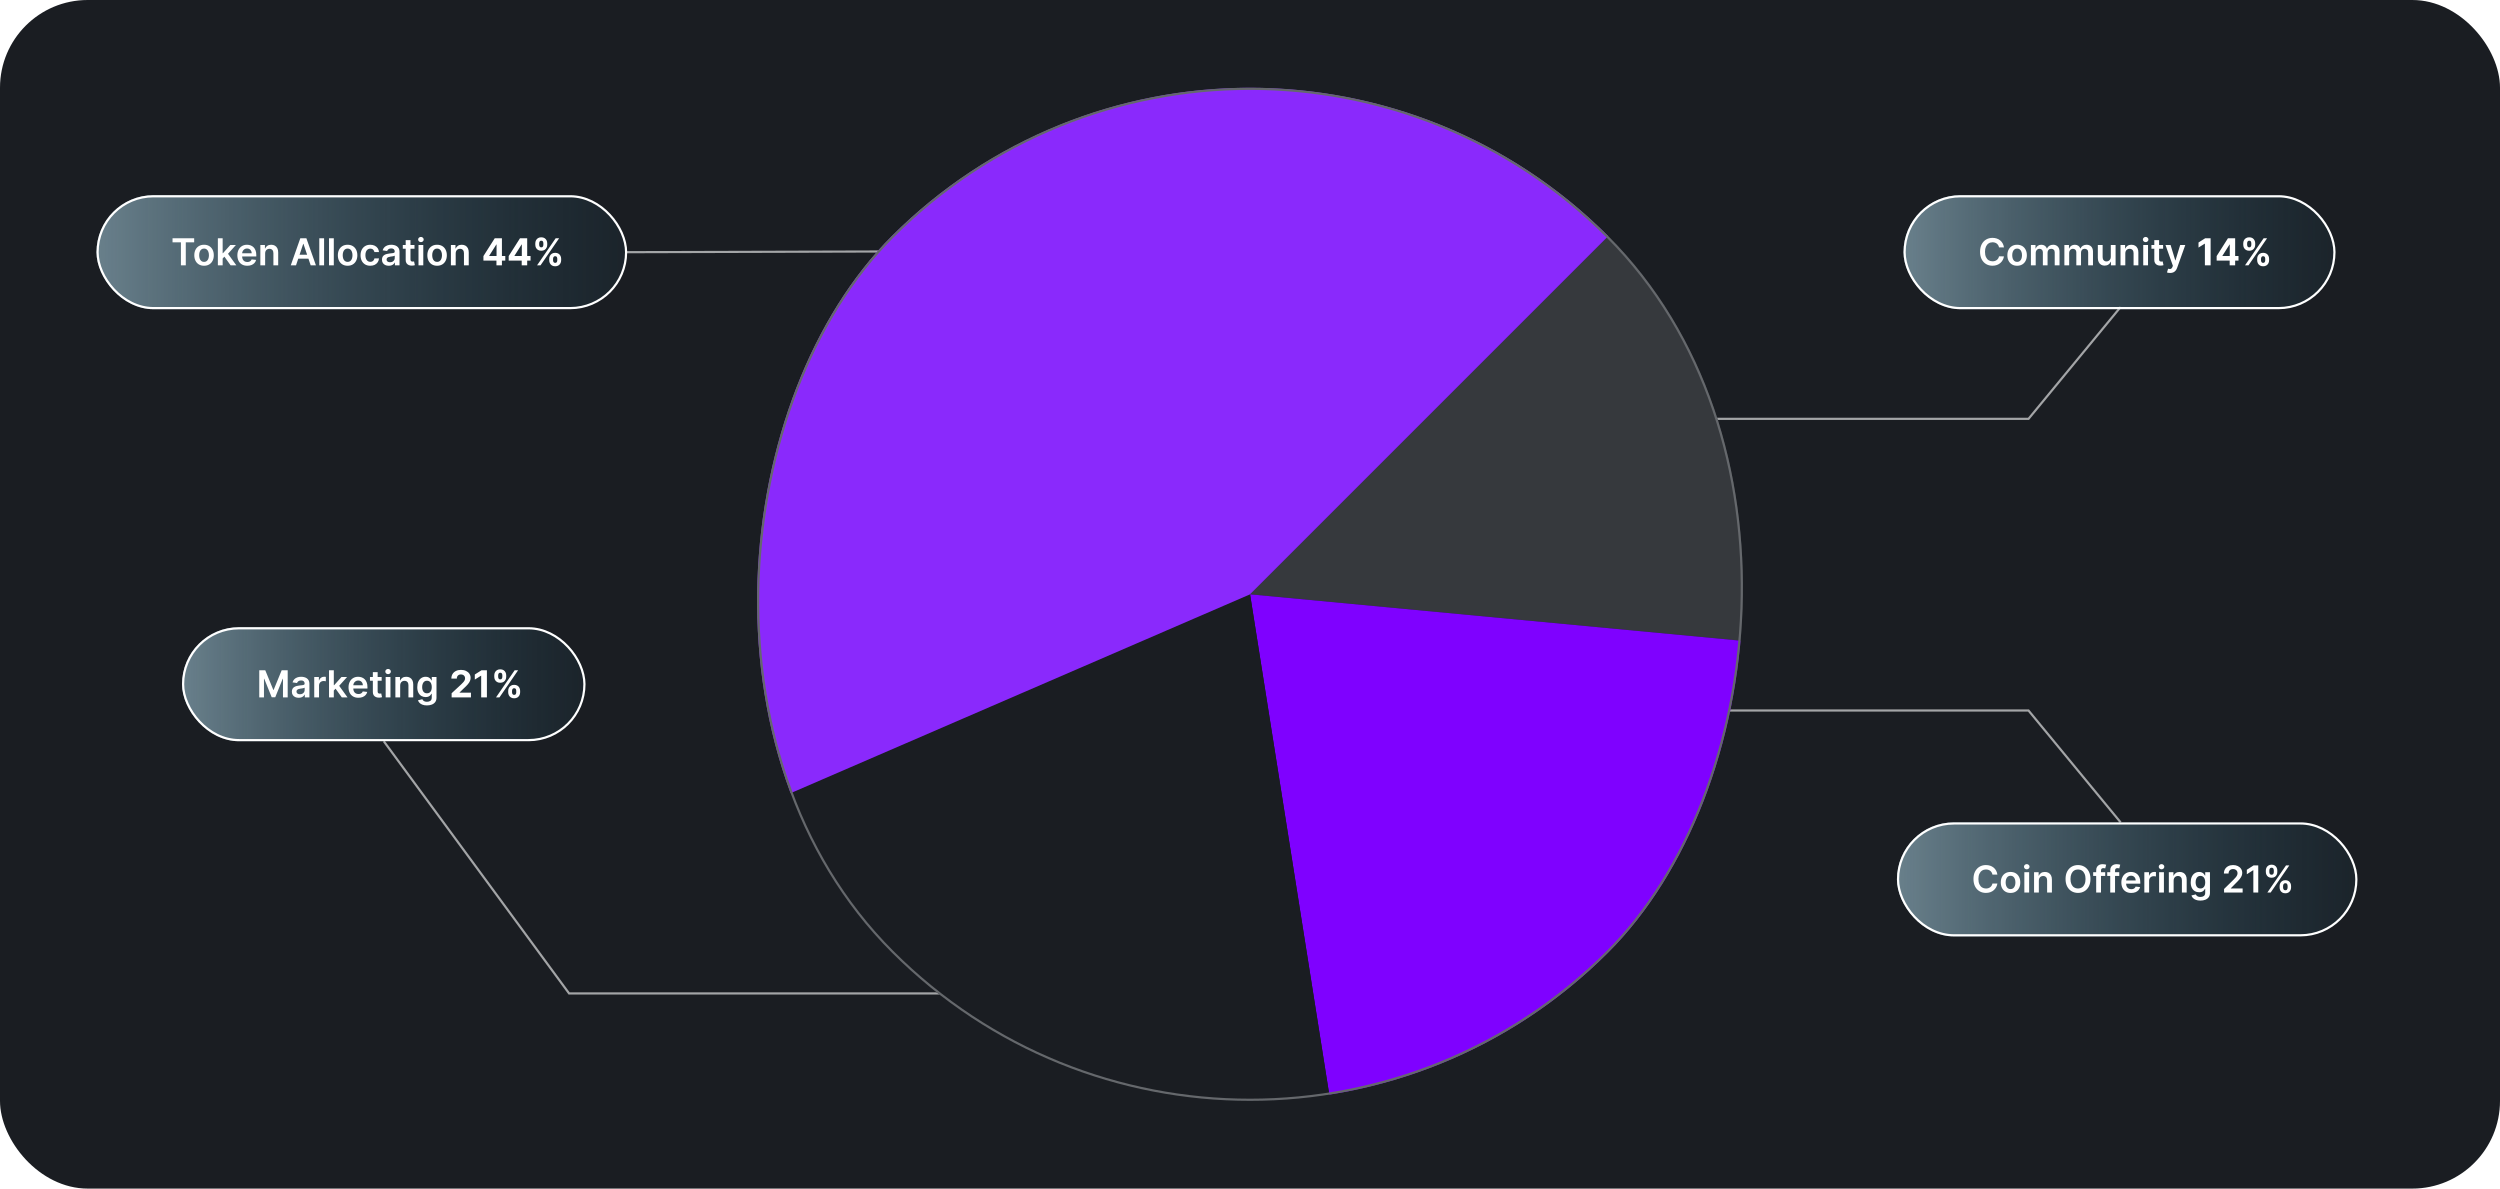<svg width="1140" height="542" viewBox="0 0 1140 542" fill="none" xmlns="http://www.w3.org/2000/svg">
<g clip-path="url(#clip0_5004_140)">
<rect width="1140" height="542" rx="40" fill="#1A1D22"/>
<path d="M175 338L259.5 453H471" stroke="white" stroke-opacity="0.6"/>
<path d="M967 140L925 191L762 191" stroke="white" stroke-opacity="0.6"/>
<path d="M967 375L925 324L762 324" stroke="white" stroke-opacity="0.6"/>
<path d="M285 115L460.5 114.5" stroke="white" stroke-opacity="0.6"/>
<g filter="url(#filter0_b_5004_140)">
<rect x="868" y="89" width="197" height="52" rx="26" fill="url(#paint0_linear_5004_140)" fill-opacity="0.8"/>
<rect x="868.5" y="89.5" width="196" height="51" rx="25.5" stroke="white"/>
<path d="M913.802 112.808H911.544C911.48 112.438 911.361 112.11 911.188 111.824C911.015 111.534 910.8 111.289 910.542 111.087C910.285 110.886 909.991 110.735 909.661 110.635C909.335 110.53 908.983 110.478 908.604 110.478C907.932 110.478 907.337 110.647 906.817 110.985C906.298 111.319 905.892 111.81 905.598 112.458C905.304 113.102 905.157 113.888 905.157 114.818C905.157 115.764 905.304 116.561 905.598 117.209C905.896 117.853 906.302 118.34 906.817 118.67C907.337 118.996 907.93 119.159 908.598 119.159C908.969 119.159 909.315 119.11 909.637 119.014C909.963 118.913 910.254 118.766 910.512 118.573C910.774 118.38 910.993 118.143 911.17 117.861C911.351 117.579 911.476 117.257 911.544 116.895L913.802 116.907C913.718 117.495 913.535 118.046 913.253 118.561C912.975 119.076 912.611 119.531 912.16 119.925C911.709 120.316 911.182 120.622 910.578 120.843C909.975 121.06 909.305 121.169 908.568 121.169C907.482 121.169 906.512 120.917 905.658 120.414C904.805 119.911 904.133 119.185 903.642 118.235C903.151 117.285 902.906 116.146 902.906 114.818C902.906 113.486 903.153 112.347 903.648 111.401C904.143 110.451 904.817 109.725 905.67 109.222C906.524 108.719 907.49 108.467 908.568 108.467C909.256 108.467 909.896 108.564 910.488 108.757C911.08 108.95 911.607 109.234 912.07 109.608C912.532 109.979 912.913 110.433 913.211 110.973C913.512 111.508 913.71 112.12 913.802 112.808ZM919.801 121.181C918.896 121.181 918.111 120.982 917.447 120.583C916.783 120.185 916.268 119.628 915.902 118.911C915.539 118.195 915.358 117.358 915.358 116.4C915.358 115.442 915.539 114.603 915.902 113.882C916.268 113.162 916.783 112.603 917.447 112.204C918.111 111.806 918.896 111.607 919.801 111.607C920.707 111.607 921.492 111.806 922.156 112.204C922.82 112.603 923.333 113.162 923.695 113.882C924.061 114.603 924.245 115.442 924.245 116.4C924.245 117.358 924.061 118.195 923.695 118.911C923.333 119.628 922.82 120.185 922.156 120.583C921.492 120.982 920.707 121.181 919.801 121.181ZM919.813 119.43C920.304 119.43 920.715 119.296 921.045 119.026C921.375 118.752 921.621 118.386 921.782 117.927C921.947 117.468 922.029 116.957 922.029 116.394C922.029 115.826 921.947 115.313 921.782 114.854C921.621 114.392 921.375 114.023 921.045 113.75C920.715 113.476 920.304 113.339 919.813 113.339C919.31 113.339 918.892 113.476 918.558 113.75C918.228 114.023 917.98 114.392 917.815 114.854C917.654 115.313 917.574 115.826 917.574 116.394C917.574 116.957 917.654 117.468 917.815 117.927C917.98 118.386 918.228 118.752 918.558 119.026C918.892 119.296 919.31 119.43 919.813 119.43ZM926.099 121V111.727H928.188V113.303H928.297C928.49 112.772 928.81 112.357 929.257 112.059C929.703 111.757 930.237 111.607 930.857 111.607C931.484 111.607 932.014 111.759 932.444 112.065C932.879 112.367 933.185 112.78 933.362 113.303H933.458C933.664 112.788 934.01 112.377 934.497 112.071C934.988 111.761 935.569 111.607 936.241 111.607C937.095 111.607 937.791 111.876 938.33 112.415C938.87 112.955 939.139 113.742 939.139 114.776V121H936.948V115.114C936.948 114.538 936.795 114.118 936.489 113.852C936.183 113.583 935.809 113.448 935.366 113.448C934.839 113.448 934.426 113.613 934.129 113.943C933.835 114.269 933.688 114.693 933.688 115.217V121H931.545V115.023C931.545 114.545 931.4 114.162 931.11 113.876C930.824 113.591 930.45 113.448 929.987 113.448C929.673 113.448 929.388 113.528 929.13 113.689C928.872 113.846 928.667 114.07 928.514 114.359C928.361 114.645 928.285 114.979 928.285 115.362V121H926.099ZM941.356 121V111.727H943.445V113.303H943.554C943.747 112.772 944.067 112.357 944.514 112.059C944.96 111.757 945.494 111.607 946.113 111.607C946.741 111.607 947.27 111.759 947.701 112.065C948.136 112.367 948.442 112.78 948.619 113.303H948.715C948.921 112.788 949.267 112.377 949.754 112.071C950.245 111.761 950.826 111.607 951.498 111.607C952.352 111.607 953.048 111.876 953.587 112.415C954.126 112.955 954.396 113.742 954.396 114.776V121H952.205V115.114C952.205 114.538 952.052 114.118 951.746 113.852C951.44 113.583 951.066 113.448 950.623 113.448C950.096 113.448 949.683 113.613 949.385 113.943C949.092 114.269 948.945 114.693 948.945 115.217V121H946.802V115.023C946.802 114.545 946.657 114.162 946.367 113.876C946.081 113.591 945.707 113.448 945.244 113.448C944.93 113.448 944.644 113.528 944.387 113.689C944.129 113.846 943.924 114.07 943.771 114.359C943.618 114.645 943.542 114.979 943.542 115.362V121H941.356ZM962.523 117.1V111.727H964.709V121H962.59V119.352H962.493C962.284 119.871 961.94 120.296 961.461 120.626C960.986 120.956 960.4 121.121 959.704 121.121C959.096 121.121 958.559 120.986 958.092 120.716C957.629 120.443 957.267 120.046 957.006 119.527C956.744 119.004 956.613 118.372 956.613 117.631V111.727H958.798V117.293C958.798 117.881 958.959 118.348 959.281 118.694C959.603 119.04 960.026 119.213 960.549 119.213C960.871 119.213 961.183 119.135 961.485 118.978C961.787 118.821 962.034 118.587 962.227 118.277C962.425 117.963 962.523 117.571 962.523 117.1ZM969.141 115.567V121H966.956V111.727H969.045V113.303H969.153C969.367 112.784 969.707 112.371 970.174 112.065C970.644 111.759 971.226 111.607 971.918 111.607C972.558 111.607 973.116 111.743 973.59 112.017C974.069 112.291 974.44 112.687 974.701 113.206C974.967 113.725 975.098 114.355 975.094 115.096V121H972.908V115.434C972.908 114.814 972.747 114.329 972.425 113.979C972.107 113.629 971.667 113.454 971.103 113.454C970.721 113.454 970.381 113.538 970.083 113.707C969.789 113.872 969.558 114.112 969.389 114.426C969.224 114.74 969.141 115.12 969.141 115.567ZM977.315 121V111.727H979.501V121H977.315ZM978.414 110.411C978.068 110.411 977.77 110.297 977.521 110.067C977.271 109.834 977.146 109.554 977.146 109.228C977.146 108.898 977.271 108.618 977.521 108.389C977.77 108.155 978.068 108.039 978.414 108.039C978.764 108.039 979.062 108.155 979.307 108.389C979.557 108.618 979.682 108.898 979.682 109.228C979.682 109.554 979.557 109.834 979.307 110.067C979.062 110.297 978.764 110.411 978.414 110.411ZM986.378 111.727V113.418H981.048V111.727H986.378ZM982.364 109.506H984.549V118.211C984.549 118.505 984.593 118.73 984.682 118.887C984.774 119.04 984.895 119.145 985.044 119.201C985.193 119.257 985.358 119.286 985.539 119.286C985.676 119.286 985.801 119.275 985.913 119.255C986.03 119.235 986.119 119.217 986.179 119.201L986.547 120.909C986.431 120.95 986.263 120.994 986.046 121.042C985.833 121.091 985.571 121.119 985.261 121.127C984.714 121.143 984.221 121.06 983.782 120.879C983.344 120.694 982.996 120.408 982.738 120.022C982.484 119.636 982.36 119.153 982.364 118.573V109.506ZM989.564 124.477C989.266 124.477 988.991 124.453 988.737 124.405C988.488 124.361 988.288 124.308 988.139 124.248L988.647 122.545C988.965 122.638 989.248 122.682 989.498 122.678C989.747 122.674 989.967 122.596 990.156 122.443C990.349 122.294 990.512 122.044 990.645 121.694L990.832 121.193L987.469 111.727H989.788L991.925 118.73H992.021L994.164 111.727H996.489L992.776 122.123C992.603 122.614 992.373 123.034 992.088 123.385C991.802 123.739 991.452 124.008 991.037 124.194C990.627 124.383 990.136 124.477 989.564 124.477ZM1008.04 108.636V121H1005.43V111.118H1005.35L1002.52 112.892V110.574L1005.58 108.636H1008.04ZM1010.79 118.827V116.768L1015.95 108.636H1017.73V111.486H1016.68L1013.42 116.635V116.732H1020.76V118.827H1010.79ZM1016.73 121V118.199L1016.77 117.287V108.636H1019.23V121H1016.73ZM1029.27 118.682V118.03C1029.27 117.535 1029.37 117.08 1029.58 116.665C1029.79 116.247 1030.1 115.913 1030.51 115.663C1030.91 115.41 1031.41 115.283 1031.99 115.283C1032.58 115.283 1033.08 115.408 1033.48 115.657C1033.89 115.907 1034.19 116.241 1034.4 116.659C1034.61 117.074 1034.71 117.531 1034.71 118.03V118.682C1034.71 119.177 1034.61 119.634 1034.4 120.052C1034.19 120.467 1033.88 120.799 1033.48 121.048C1033.07 121.302 1032.57 121.429 1031.99 121.429C1031.4 121.429 1030.9 121.302 1030.5 121.048C1030.1 120.799 1029.79 120.467 1029.58 120.052C1029.37 119.634 1029.27 119.177 1029.27 118.682ZM1031.02 118.03V118.682C1031.02 118.968 1031.09 119.237 1031.23 119.491C1031.37 119.744 1031.62 119.871 1031.99 119.871C1032.36 119.871 1032.61 119.746 1032.74 119.497C1032.88 119.247 1032.94 118.976 1032.94 118.682V118.03C1032.94 117.736 1032.88 117.462 1032.75 117.209C1032.62 116.955 1032.37 116.828 1031.99 116.828C1031.63 116.828 1031.38 116.955 1031.24 117.209C1031.09 117.462 1031.02 117.736 1031.02 118.03ZM1022.92 111.607V110.955C1022.92 110.455 1023.03 109.999 1023.24 109.584C1023.46 109.166 1023.76 108.832 1024.17 108.582C1024.57 108.333 1025.06 108.208 1025.64 108.208C1026.24 108.208 1026.73 108.333 1027.14 108.582C1027.54 108.832 1027.84 109.166 1028.05 109.584C1028.26 109.999 1028.37 110.455 1028.37 110.955V111.607C1028.37 112.106 1028.26 112.562 1028.05 112.977C1027.84 113.391 1027.53 113.723 1027.12 113.973C1026.72 114.219 1026.23 114.341 1025.64 114.341C1025.05 114.341 1024.55 114.217 1024.15 113.967C1023.75 113.713 1023.44 113.381 1023.23 112.971C1023.03 112.556 1022.92 112.102 1022.92 111.607ZM1024.69 110.955V111.607C1024.69 111.9 1024.76 112.172 1024.9 112.422C1025.04 112.671 1025.29 112.796 1025.64 112.796C1026.01 112.796 1026.26 112.671 1026.39 112.422C1026.53 112.172 1026.6 111.9 1026.6 111.607V110.955C1026.6 110.661 1026.53 110.387 1026.41 110.134C1026.28 109.88 1026.02 109.753 1025.64 109.753C1025.28 109.753 1025.03 109.882 1024.9 110.14C1024.76 110.397 1024.69 110.669 1024.69 110.955ZM1023.72 121L1032.22 108.636H1033.8L1025.3 121H1023.72Z" fill="white"/>
</g>
<g filter="url(#filter1_b_5004_140)">
<rect x="865" y="375" width="210" height="52" rx="26" fill="url(#paint1_linear_5004_140)" fill-opacity="0.8"/>
<rect x="865.5" y="375.5" width="209" height="51" rx="25.5" stroke="white"/>
<path d="M910.802 398.808H908.544C908.48 398.438 908.361 398.11 908.188 397.824C908.015 397.534 907.8 397.289 907.542 397.087C907.285 396.886 906.991 396.735 906.661 396.635C906.335 396.53 905.983 396.478 905.604 396.478C904.932 396.478 904.337 396.647 903.817 396.985C903.298 397.319 902.892 397.81 902.598 398.458C902.304 399.102 902.157 399.888 902.157 400.818C902.157 401.764 902.304 402.561 902.598 403.209C902.896 403.853 903.302 404.34 903.817 404.67C904.337 404.996 904.93 405.159 905.598 405.159C905.969 405.159 906.315 405.11 906.637 405.014C906.963 404.913 907.254 404.766 907.512 404.573C907.774 404.38 907.993 404.143 908.17 403.861C908.351 403.579 908.476 403.257 908.544 402.895L910.802 402.907C910.718 403.495 910.535 404.046 910.253 404.561C909.975 405.076 909.611 405.531 909.16 405.925C908.709 406.316 908.182 406.622 907.578 406.843C906.975 407.06 906.305 407.169 905.568 407.169C904.482 407.169 903.512 406.917 902.658 406.414C901.805 405.911 901.133 405.185 900.642 404.235C900.151 403.285 899.906 402.146 899.906 400.818C899.906 399.486 900.153 398.347 900.648 397.401C901.143 396.451 901.817 395.725 902.67 395.222C903.524 394.719 904.49 394.467 905.568 394.467C906.256 394.467 906.896 394.564 907.488 394.757C908.08 394.95 908.607 395.234 909.07 395.608C909.532 395.979 909.913 396.433 910.211 396.973C910.512 397.508 910.71 398.12 910.802 398.808ZM916.801 407.181C915.896 407.181 915.111 406.982 914.447 406.583C913.783 406.185 913.268 405.628 912.902 404.911C912.539 404.195 912.358 403.358 912.358 402.4C912.358 401.442 912.539 400.603 912.902 399.882C913.268 399.162 913.783 398.603 914.447 398.204C915.111 397.806 915.896 397.607 916.801 397.607C917.707 397.607 918.492 397.806 919.156 398.204C919.82 398.603 920.333 399.162 920.695 399.882C921.061 400.603 921.245 401.442 921.245 402.4C921.245 403.358 921.061 404.195 920.695 404.911C920.333 405.628 919.82 406.185 919.156 406.583C918.492 406.982 917.707 407.181 916.801 407.181ZM916.813 405.43C917.304 405.43 917.715 405.296 918.045 405.026C918.375 404.752 918.621 404.386 918.782 403.927C918.947 403.468 919.029 402.957 919.029 402.394C919.029 401.826 918.947 401.313 918.782 400.854C918.621 400.392 918.375 400.023 918.045 399.75C917.715 399.476 917.304 399.339 916.813 399.339C916.31 399.339 915.892 399.476 915.558 399.75C915.228 400.023 914.98 400.392 914.815 400.854C914.654 401.313 914.574 401.826 914.574 402.394C914.574 402.957 914.654 403.468 914.815 403.927C914.98 404.386 915.228 404.752 915.558 405.026C915.892 405.296 916.31 405.43 916.813 405.43ZM923.099 407V397.727H925.285V407H923.099ZM924.198 396.411C923.852 396.411 923.554 396.297 923.305 396.067C923.055 395.834 922.93 395.554 922.93 395.228C922.93 394.898 923.055 394.618 923.305 394.389C923.554 394.155 923.852 394.039 924.198 394.039C924.548 394.039 924.846 394.155 925.092 394.389C925.341 394.618 925.466 394.898 925.466 395.228C925.466 395.554 925.341 395.834 925.092 396.067C924.846 396.297 924.548 396.411 924.198 396.411ZM929.717 401.567V407H927.532V397.727H929.621V399.303H929.729C929.943 398.784 930.283 398.371 930.75 398.065C931.221 397.759 931.802 397.607 932.494 397.607C933.134 397.607 933.692 397.743 934.167 398.017C934.646 398.291 935.016 398.687 935.277 399.206C935.543 399.725 935.674 400.355 935.67 401.096V407H933.484V401.434C933.484 400.814 933.323 400.329 933.002 399.979C932.684 399.629 932.243 399.454 931.679 399.454C931.297 399.454 930.957 399.538 930.659 399.707C930.365 399.872 930.134 400.112 929.965 400.426C929.8 400.74 929.717 401.12 929.717 401.567ZM953.252 400.818C953.252 402.15 953.003 403.291 952.504 404.241C952.009 405.187 951.333 405.911 950.475 406.414C949.622 406.917 948.654 407.169 947.572 407.169C946.489 407.169 945.519 406.917 944.662 406.414C943.809 405.907 943.132 405.181 942.633 404.235C942.138 403.285 941.891 402.146 941.891 400.818C941.891 399.486 942.138 398.347 942.633 397.401C943.132 396.451 943.809 395.725 944.662 395.222C945.519 394.719 946.489 394.467 947.572 394.467C948.654 394.467 949.622 394.719 950.475 395.222C951.333 395.725 952.009 396.451 952.504 397.401C953.003 398.347 953.252 399.486 953.252 400.818ZM951.001 400.818C951.001 399.88 950.854 399.09 950.56 398.446C950.27 397.798 949.868 397.309 949.353 396.979C948.837 396.645 948.244 396.478 947.572 396.478C946.9 396.478 946.306 396.645 945.791 396.979C945.276 397.309 944.871 397.798 944.577 398.446C944.288 399.09 944.143 399.88 944.143 400.818C944.143 401.756 944.288 402.549 944.577 403.197C944.871 403.841 945.276 404.33 945.791 404.664C946.306 404.994 946.9 405.159 947.572 405.159C948.244 405.159 948.837 404.994 949.353 404.664C949.868 404.33 950.27 403.841 950.56 403.197C950.854 402.549 951.001 401.756 951.001 400.818ZM959.97 397.727V399.418H954.488V397.727H959.97ZM955.859 407V396.852C955.859 396.228 955.988 395.709 956.245 395.294C956.507 394.88 956.857 394.57 957.296 394.365C957.734 394.159 958.221 394.057 958.757 394.057C959.135 394.057 959.471 394.087 959.765 394.147C960.059 394.208 960.276 394.262 960.417 394.31L959.982 396.001C959.89 395.973 959.773 395.944 959.632 395.916C959.491 395.884 959.334 395.868 959.161 395.868C958.755 395.868 958.467 395.967 958.298 396.164C958.133 396.357 958.05 396.635 958.05 396.997V407H955.859ZM966.378 397.727V399.418H960.897V397.727H966.378ZM962.267 407V396.852C962.267 396.228 962.396 395.709 962.653 395.294C962.915 394.88 963.265 394.57 963.704 394.365C964.143 394.159 964.629 394.057 965.165 394.057C965.543 394.057 965.879 394.087 966.173 394.147C966.467 394.208 966.684 394.262 966.825 394.31L966.39 396.001C966.298 395.973 966.181 395.944 966.04 395.916C965.899 395.884 965.742 395.868 965.569 395.868C965.163 395.868 964.875 395.967 964.706 396.164C964.541 396.357 964.458 396.635 964.458 396.997V407H962.267ZM971.846 407.181C970.916 407.181 970.114 406.988 969.437 406.602C968.765 406.211 968.248 405.66 967.886 404.947C967.524 404.231 967.343 403.388 967.343 402.418C967.343 401.464 967.524 400.627 967.886 399.907C968.252 399.182 968.763 398.619 969.419 398.216C970.075 397.81 970.846 397.607 971.731 397.607C972.303 397.607 972.842 397.699 973.349 397.884C973.86 398.065 974.311 398.347 974.702 398.729C975.096 399.112 975.406 399.599 975.631 400.19C975.857 400.778 975.969 401.478 975.969 402.291V402.961H968.369V401.488H973.875C973.871 401.07 973.78 400.697 973.603 400.371C973.426 400.041 973.178 399.782 972.86 399.593C972.546 399.404 972.18 399.309 971.762 399.309C971.315 399.309 970.922 399.418 970.584 399.635C970.246 399.848 969.983 400.13 969.794 400.48C969.608 400.826 969.514 401.207 969.51 401.621V402.907C969.51 403.446 969.608 403.909 969.806 404.295C970.003 404.678 970.279 404.972 970.633 405.177C970.987 405.378 971.401 405.479 971.876 405.479C972.194 405.479 972.482 405.434 972.74 405.346C972.997 405.253 973.221 405.118 973.41 404.941C973.599 404.764 973.742 404.545 973.838 404.283L975.879 404.513C975.75 405.052 975.505 405.523 975.142 405.925C974.784 406.324 974.325 406.634 973.766 406.855C973.206 407.072 972.567 407.181 971.846 407.181ZM977.818 407V397.727H979.937V399.273H980.034C980.203 398.737 980.493 398.325 980.903 398.035C981.318 397.741 981.79 397.594 982.322 397.594C982.442 397.594 982.577 397.6 982.726 397.613C982.879 397.621 983.006 397.635 983.107 397.655V399.665C983.014 399.633 982.867 399.605 982.666 399.581C982.469 399.552 982.277 399.538 982.092 399.538C981.694 399.538 981.336 399.625 981.018 399.798C980.704 399.967 980.456 400.202 980.275 400.504C980.094 400.806 980.004 401.154 980.004 401.549V407H977.818ZM984.558 407V397.727H986.744V407H984.558ZM985.657 396.411C985.311 396.411 985.013 396.297 984.764 396.067C984.514 395.834 984.389 395.554 984.389 395.228C984.389 394.898 984.514 394.618 984.764 394.389C985.013 394.155 985.311 394.039 985.657 394.039C986.007 394.039 986.305 394.155 986.551 394.389C986.8 394.618 986.925 394.898 986.925 395.228C986.925 395.554 986.8 395.834 986.551 396.067C986.305 396.297 986.007 396.411 985.657 396.411ZM991.176 401.567V407H988.991V397.727H991.08V399.303H991.188C991.402 398.784 991.742 398.371 992.209 398.065C992.68 397.759 993.261 397.607 993.953 397.607C994.593 397.607 995.151 397.743 995.626 398.017C996.105 398.291 996.475 398.687 996.736 399.206C997.002 399.725 997.133 400.355 997.129 401.096V407H994.943V401.434C994.943 400.814 994.782 400.329 994.46 399.979C994.143 399.629 993.702 399.454 993.138 399.454C992.756 399.454 992.416 399.538 992.118 399.707C991.824 399.872 991.593 400.112 991.424 400.426C991.259 400.74 991.176 401.12 991.176 401.567ZM1003.38 410.67C1002.6 410.67 1001.92 410.564 1001.36 410.35C1000.8 410.141 1000.34 409.859 1000 409.505C999.66 409.151 999.423 408.759 999.29 408.328L1001.26 407.851C1001.35 408.032 1001.48 408.211 1001.64 408.388C1001.81 408.57 1002.04 408.719 1002.33 408.835C1002.62 408.956 1002.98 409.016 1003.42 409.016C1004.04 409.016 1004.55 408.865 1004.96 408.564C1005.37 408.266 1005.57 407.775 1005.57 407.091V405.334H1005.46C1005.35 405.559 1005.18 405.791 1004.96 406.028C1004.75 406.266 1004.47 406.465 1004.11 406.626C1003.76 406.787 1003.32 406.867 1002.79 406.867C1002.08 406.867 1001.43 406.7 1000.85 406.366C1000.28 406.028 999.819 405.525 999.477 404.857C999.139 404.185 998.97 403.344 998.97 402.333C998.97 401.315 999.139 400.456 999.477 399.756C999.819 399.051 1000.28 398.518 1000.86 398.156C1001.44 397.79 1002.09 397.607 1002.8 397.607C1003.34 397.607 1003.79 397.699 1004.14 397.884C1004.49 398.065 1004.77 398.285 1004.98 398.542C1005.19 398.796 1005.35 399.035 1005.46 399.261H1005.58V397.727H1007.74V407.151C1007.74 407.944 1007.55 408.6 1007.17 409.119C1006.79 409.638 1006.27 410.027 1005.62 410.284C1004.96 410.542 1004.22 410.67 1003.38 410.67ZM1003.4 405.153C1003.86 405.153 1004.26 405.04 1004.58 404.815C1004.91 404.589 1005.16 404.265 1005.33 403.843C1005.5 403.42 1005.58 402.913 1005.58 402.321C1005.58 401.738 1005.5 401.227 1005.33 400.788C1005.16 400.349 1004.92 400.009 1004.59 399.768C1004.27 399.522 1003.87 399.4 1003.4 399.4C1002.91 399.4 1002.51 399.526 1002.18 399.78C1001.86 400.033 1001.61 400.382 1001.45 400.824C1001.28 401.263 1001.2 401.762 1001.2 402.321C1001.2 402.889 1001.28 403.386 1001.45 403.812C1001.61 404.235 1001.86 404.565 1002.19 404.803C1002.52 405.036 1002.92 405.153 1003.4 405.153ZM1014.17 407V405.382L1018.46 401.174C1018.87 400.76 1019.21 400.392 1019.49 400.07C1019.76 399.748 1019.97 399.436 1020.1 399.134C1020.24 398.832 1020.31 398.51 1020.31 398.168C1020.31 397.778 1020.22 397.444 1020.04 397.166C1019.86 396.884 1019.62 396.667 1019.31 396.514C1019 396.361 1018.65 396.284 1018.26 396.284C1017.85 396.284 1017.49 396.369 1017.19 396.538C1016.88 396.703 1016.64 396.938 1016.47 397.244C1016.31 397.55 1016.23 397.914 1016.23 398.337H1014.1C1014.1 397.552 1014.27 396.87 1014.63 396.29C1014.99 395.711 1015.48 395.262 1016.11 394.944C1016.74 394.626 1017.47 394.467 1018.29 394.467C1019.11 394.467 1019.84 394.622 1020.47 394.932C1021.1 395.242 1021.59 395.667 1021.93 396.206C1022.28 396.745 1022.46 397.361 1022.46 398.053C1022.46 398.516 1022.37 398.971 1022.19 399.418C1022.01 399.864 1021.7 400.359 1021.26 400.903C1020.81 401.446 1020.19 402.104 1019.39 402.877L1017.26 405.044V405.129H1022.64V407H1014.17ZM1029.76 394.636V407H1027.52V396.816H1027.44L1024.55 398.663V396.61L1027.62 394.636H1029.76ZM1039.51 404.682V404.03C1039.51 403.551 1039.61 403.11 1039.81 402.708C1040.01 402.305 1040.31 401.981 1040.7 401.736C1041.09 401.49 1041.56 401.368 1042.12 401.368C1042.69 401.368 1043.17 401.49 1043.56 401.736C1043.94 401.977 1044.23 402.299 1044.43 402.702C1044.63 403.104 1044.73 403.547 1044.73 404.03V404.682C1044.73 405.161 1044.63 405.601 1044.43 406.004C1044.23 406.406 1043.93 406.73 1043.54 406.976C1043.16 407.221 1042.68 407.344 1042.12 407.344C1041.56 407.344 1041.08 407.221 1040.69 406.976C1040.3 406.73 1040 406.406 1039.8 406.004C1039.6 405.601 1039.51 405.161 1039.51 404.682ZM1041.08 404.03V404.682C1041.08 405 1041.16 405.292 1041.31 405.557C1041.46 405.823 1041.73 405.956 1042.12 405.956C1042.51 405.956 1042.78 405.825 1042.92 405.563C1043.07 405.298 1043.15 405.004 1043.15 404.682V404.03C1043.15 403.708 1043.07 403.414 1042.93 403.148C1042.79 402.879 1042.52 402.744 1042.12 402.744C1041.74 402.744 1041.47 402.879 1041.32 403.148C1041.16 403.414 1041.08 403.708 1041.08 404.03ZM1033.22 397.607V396.955C1033.22 396.472 1033.32 396.029 1033.53 395.626C1033.73 395.224 1034.03 394.902 1034.42 394.661C1034.81 394.415 1035.29 394.292 1035.84 394.292C1036.41 394.292 1036.89 394.415 1037.27 394.661C1037.66 394.902 1037.96 395.224 1038.15 395.626C1038.35 396.029 1038.45 396.472 1038.45 396.955V397.607C1038.45 398.089 1038.35 398.532 1038.15 398.935C1037.95 399.333 1037.66 399.653 1037.27 399.895C1036.87 400.136 1036.4 400.257 1035.84 400.257C1035.27 400.257 1034.79 400.136 1034.4 399.895C1034.02 399.653 1033.72 399.331 1033.52 398.929C1033.32 398.526 1033.22 398.085 1033.22 397.607ZM1034.81 396.955V397.607C1034.81 397.929 1034.88 398.222 1035.03 398.488C1035.18 398.75 1035.45 398.88 1035.84 398.88C1036.23 398.88 1036.49 398.75 1036.64 398.488C1036.79 398.222 1036.86 397.929 1036.86 397.607V396.955C1036.86 396.633 1036.79 396.339 1036.65 396.073C1036.51 395.804 1036.24 395.669 1035.84 395.669C1035.46 395.669 1035.19 395.804 1035.04 396.073C1034.88 396.343 1034.81 396.637 1034.81 396.955ZM1033.91 407L1042.41 394.636H1043.92L1035.42 407H1033.91Z" fill="white"/>
</g>
<g filter="url(#filter2_b_5004_140)">
<rect x="83" y="286" width="184" height="52" rx="26" fill="url(#paint2_linear_5004_140)" fill-opacity="0.8"/>
<rect x="83.5" y="286.5" width="183" height="51" rx="25.5" stroke="white"/>
<path d="M118.219 305.636H120.96L124.631 314.595H124.776L128.446 305.636H131.187V318H129.038V309.506H128.923L125.506 317.964H123.9L120.483 309.488H120.369V318H118.219V305.636ZM136.197 318.187C135.61 318.187 135.081 318.083 134.61 317.873C134.143 317.66 133.773 317.346 133.499 316.931C133.229 316.517 133.094 316.006 133.094 315.398C133.094 314.875 133.191 314.442 133.384 314.1C133.577 313.758 133.841 313.484 134.175 313.279C134.509 313.074 134.885 312.919 135.304 312.814C135.727 312.706 136.163 312.627 136.614 312.579C137.157 312.522 137.598 312.472 137.936 312.428C138.274 312.38 138.52 312.307 138.673 312.211C138.83 312.11 138.908 311.955 138.908 311.746V311.71C138.908 311.255 138.773 310.903 138.504 310.653C138.234 310.404 137.846 310.279 137.338 310.279C136.803 310.279 136.379 310.395 136.065 310.629C135.755 310.862 135.545 311.138 135.437 311.456L133.396 311.166C133.557 310.603 133.823 310.132 134.193 309.754C134.563 309.371 135.016 309.085 135.551 308.896C136.087 308.703 136.678 308.607 137.326 308.607C137.773 308.607 138.218 308.659 138.661 308.763C139.103 308.868 139.508 309.041 139.874 309.283C140.24 309.52 140.534 309.844 140.755 310.255C140.981 310.665 141.093 311.178 141.093 311.794V318H138.993V316.726H138.92C138.787 316.984 138.6 317.225 138.359 317.451C138.121 317.672 137.821 317.851 137.459 317.988C137.101 318.121 136.68 318.187 136.197 318.187ZM136.765 316.581C137.204 316.581 137.584 316.495 137.906 316.322C138.228 316.145 138.475 315.911 138.648 315.621C138.826 315.332 138.914 315.016 138.914 314.674V313.581C138.846 313.637 138.729 313.69 138.564 313.738C138.403 313.786 138.222 313.828 138.021 313.865C137.819 313.901 137.62 313.933 137.423 313.961C137.226 313.989 137.055 314.014 136.91 314.034C136.584 314.078 136.292 314.15 136.034 314.251C135.777 314.352 135.574 314.493 135.425 314.674C135.276 314.851 135.201 315.08 135.201 315.362C135.201 315.764 135.348 316.068 135.642 316.273C135.936 316.479 136.31 316.581 136.765 316.581ZM143.291 318V308.727H145.41V310.273H145.506C145.675 309.737 145.965 309.325 146.376 309.035C146.79 308.741 147.263 308.594 147.794 308.594C147.915 308.594 148.05 308.6 148.199 308.613C148.352 308.621 148.479 308.635 148.579 308.655V310.665C148.487 310.633 148.34 310.605 148.138 310.581C147.941 310.552 147.75 310.538 147.565 310.538C147.167 310.538 146.808 310.625 146.49 310.798C146.176 310.967 145.929 311.202 145.748 311.504C145.567 311.806 145.476 312.154 145.476 312.549V318H143.291ZM152.023 315.09L152.017 312.452H152.367L155.7 308.727H158.253L154.154 313.291H153.702L152.023 315.09ZM150.031 318V305.636H152.216V318H150.031ZM155.851 318L152.832 313.78L154.305 312.241L158.465 318H155.851ZM163.433 318.181C162.503 318.181 161.7 317.988 161.024 317.602C160.352 317.211 159.835 316.66 159.473 315.947C159.111 315.231 158.93 314.388 158.93 313.418C158.93 312.464 159.111 311.627 159.473 310.907C159.839 310.182 160.35 309.619 161.006 309.216C161.662 308.81 162.433 308.607 163.318 308.607C163.89 308.607 164.429 308.699 164.936 308.884C165.447 309.065 165.898 309.347 166.289 309.729C166.683 310.112 166.993 310.599 167.218 311.19C167.444 311.778 167.556 312.478 167.556 313.291V313.961H159.956V312.488H165.461C165.457 312.07 165.367 311.697 165.19 311.371C165.013 311.041 164.765 310.782 164.447 310.593C164.133 310.404 163.767 310.309 163.349 310.309C162.902 310.309 162.509 310.418 162.171 310.635C161.833 310.848 161.57 311.13 161.381 311.48C161.195 311.826 161.101 312.207 161.097 312.621V313.907C161.097 314.446 161.195 314.909 161.393 315.295C161.59 315.678 161.865 315.972 162.22 316.177C162.574 316.378 162.988 316.479 163.463 316.479C163.781 316.479 164.069 316.434 164.327 316.346C164.584 316.253 164.807 316.118 164.997 315.941C165.186 315.764 165.329 315.545 165.425 315.283L167.466 315.513C167.337 316.052 167.091 316.523 166.729 316.925C166.371 317.324 165.912 317.634 165.353 317.855C164.793 318.072 164.153 318.181 163.433 318.181ZM174.035 308.727V310.418H168.705V308.727H174.035ZM170.021 306.506H172.206V315.211C172.206 315.505 172.251 315.73 172.339 315.887C172.432 316.04 172.552 316.145 172.701 316.201C172.85 316.257 173.015 316.286 173.196 316.286C173.333 316.286 173.458 316.275 173.571 316.255C173.687 316.235 173.776 316.217 173.836 316.201L174.204 317.909C174.088 317.95 173.921 317.994 173.703 318.042C173.49 318.091 173.228 318.119 172.919 318.127C172.371 318.143 171.878 318.06 171.44 317.879C171.001 317.694 170.653 317.408 170.395 317.022C170.142 316.636 170.017 316.153 170.021 315.573V306.506ZM175.863 318V308.727H178.048V318H175.863ZM176.962 307.411C176.616 307.411 176.318 307.297 176.068 307.067C175.819 306.834 175.694 306.554 175.694 306.228C175.694 305.898 175.819 305.618 176.068 305.389C176.318 305.155 176.616 305.039 176.962 305.039C177.312 305.039 177.61 305.155 177.855 305.389C178.105 305.618 178.23 305.898 178.23 306.228C178.23 306.554 178.105 306.834 177.855 307.067C177.61 307.297 177.312 307.411 176.962 307.411ZM182.481 312.567V318H180.296V308.727H182.384V310.303H182.493C182.706 309.784 183.047 309.371 183.513 309.065C183.984 308.759 184.566 308.607 185.258 308.607C185.898 308.607 186.455 308.743 186.93 309.017C187.409 309.291 187.78 309.687 188.041 310.206C188.307 310.725 188.438 311.355 188.434 312.096V318H186.248V312.434C186.248 311.814 186.087 311.329 185.765 310.979C185.447 310.629 185.007 310.454 184.443 310.454C184.061 310.454 183.721 310.538 183.423 310.707C183.129 310.872 182.898 311.112 182.729 311.426C182.564 311.74 182.481 312.12 182.481 312.567ZM194.688 321.67C193.903 321.67 193.229 321.564 192.665 321.35C192.102 321.141 191.649 320.859 191.307 320.505C190.965 320.151 190.728 319.759 190.595 319.328L192.563 318.851C192.651 319.032 192.78 319.211 192.949 319.388C193.118 319.57 193.346 319.719 193.631 319.835C193.921 319.956 194.285 320.016 194.724 320.016C195.344 320.016 195.857 319.865 196.263 319.564C196.67 319.266 196.873 318.775 196.873 318.091V316.334H196.764C196.652 316.559 196.487 316.791 196.269 317.028C196.056 317.266 195.772 317.465 195.418 317.626C195.068 317.787 194.627 317.867 194.096 317.867C193.384 317.867 192.738 317.7 192.158 317.366C191.583 317.028 191.124 316.525 190.782 315.857C190.444 315.185 190.275 314.344 190.275 313.333C190.275 312.315 190.444 311.456 190.782 310.756C191.124 310.051 191.585 309.518 192.164 309.156C192.744 308.79 193.39 308.607 194.102 308.607C194.646 308.607 195.092 308.699 195.442 308.884C195.797 309.065 196.078 309.285 196.288 309.542C196.497 309.796 196.656 310.035 196.764 310.261H196.885V308.727H199.04V318.151C199.04 318.944 198.851 319.6 198.473 320.119C198.095 320.638 197.577 321.027 196.921 321.284C196.265 321.542 195.521 321.67 194.688 321.67ZM194.706 316.153C195.169 316.153 195.563 316.04 195.889 315.815C196.215 315.589 196.463 315.265 196.632 314.843C196.801 314.42 196.885 313.913 196.885 313.321C196.885 312.738 196.801 312.227 196.632 311.788C196.467 311.349 196.221 311.009 195.895 310.768C195.573 310.522 195.177 310.4 194.706 310.4C194.219 310.4 193.812 310.526 193.486 310.78C193.16 311.033 192.915 311.382 192.75 311.824C192.585 312.263 192.502 312.762 192.502 313.321C192.502 313.889 192.585 314.386 192.75 314.812C192.919 315.235 193.166 315.565 193.492 315.803C193.822 316.036 194.227 316.153 194.706 316.153ZM205.941 318V316.116L210.342 312.042C210.716 311.679 211.03 311.353 211.283 311.064C211.541 310.774 211.736 310.49 211.869 310.212C212.002 309.931 212.068 309.627 212.068 309.301C212.068 308.939 211.986 308.627 211.821 308.365C211.656 308.099 211.43 307.896 211.144 307.755C210.859 307.61 210.535 307.538 210.172 307.538C209.794 307.538 209.464 307.614 209.182 307.767C208.901 307.92 208.683 308.14 208.53 308.425C208.378 308.711 208.301 309.051 208.301 309.446H205.82C205.82 308.637 206.003 307.934 206.369 307.339C206.735 306.743 207.249 306.282 207.909 305.956C208.569 305.63 209.329 305.467 210.191 305.467C211.076 305.467 211.847 305.624 212.503 305.938C213.163 306.248 213.676 306.679 214.042 307.23C214.408 307.781 214.592 308.413 214.592 309.126C214.592 309.593 214.499 310.053 214.314 310.508C214.133 310.963 213.809 311.468 213.342 312.023C212.875 312.575 212.217 313.237 211.368 314.01L209.563 315.778V315.863H214.755V318H205.941ZM222.028 305.636V318H219.414V308.118H219.341L216.51 309.892V307.574L219.57 305.636H222.028ZM231.733 315.682V315.03C231.733 314.535 231.838 314.08 232.047 313.665C232.261 313.247 232.569 312.913 232.971 312.663C233.377 312.41 233.872 312.283 234.456 312.283C235.048 312.283 235.545 312.408 235.947 312.657C236.354 312.907 236.66 313.241 236.865 313.659C237.074 314.074 237.179 314.531 237.179 315.03V315.682C237.179 316.177 237.074 316.634 236.865 317.052C236.656 317.467 236.348 317.799 235.941 318.048C235.535 318.302 235.04 318.429 234.456 318.429C233.864 318.429 233.367 318.302 232.965 318.048C232.562 317.799 232.257 317.467 232.047 317.052C231.838 316.634 231.733 316.177 231.733 315.682ZM233.49 315.03V315.682C233.49 315.968 233.559 316.237 233.695 316.491C233.836 316.744 234.09 316.871 234.456 316.871C234.822 316.871 235.072 316.746 235.205 316.497C235.341 316.247 235.41 315.976 235.41 315.682V315.03C235.41 314.736 235.345 314.462 235.217 314.209C235.088 313.955 234.834 313.828 234.456 313.828C234.094 313.828 233.842 313.955 233.701 314.209C233.561 314.462 233.49 314.736 233.49 315.03ZM225.389 308.607V307.955C225.389 307.455 225.495 306.999 225.709 306.584C225.922 306.166 226.23 305.832 226.632 305.582C227.039 305.333 227.53 305.208 228.105 305.208C228.701 305.208 229.2 305.333 229.602 305.582C230.005 305.832 230.311 306.166 230.52 306.584C230.729 306.999 230.834 307.455 230.834 307.955V308.607C230.834 309.106 230.727 309.562 230.514 309.977C230.305 310.391 229.997 310.723 229.59 310.973C229.188 311.219 228.693 311.341 228.105 311.341C227.518 311.341 227.021 311.217 226.614 310.967C226.212 310.713 225.906 310.381 225.696 309.971C225.491 309.556 225.389 309.102 225.389 308.607ZM227.157 307.955V308.607C227.157 308.9 227.226 309.172 227.363 309.422C227.504 309.671 227.751 309.796 228.105 309.796C228.475 309.796 228.727 309.671 228.86 309.422C228.997 309.172 229.065 308.9 229.065 308.607V307.955C229.065 307.661 229.001 307.387 228.872 307.134C228.743 306.88 228.488 306.753 228.105 306.753C227.747 306.753 227.499 306.882 227.363 307.14C227.226 307.397 227.157 307.669 227.157 307.955ZM226.185 318L234.685 305.636H236.267L227.767 318H226.185Z" fill="white"/>
</g>
<g clip-path="url(#clip1_5004_140)">
<path d="M570.028 271.015L733.363 107.68C782.038 156.355 806.464 224.207 799.982 292.742L570.028 271.015Z" fill="#36393D"/>
<path d="M570.029 271.015L799.982 292.741C790.054 397.717 710.297 482.65 606.151 499.15L570.029 271.015Z" fill="#7F01FF"/>
<path d="M570.028 271.015L606.151 499.149C502.005 515.649 399.913 459.527 358.041 362.758L570.028 271.015Z" fill="#1A1D22"/>
<path d="M570.028 271.015L358.041 362.758C307.384 245.686 361.228 109.705 478.305 59.037C565.259 21.405 666.372 40.689 733.363 107.68L570.028 271.015Z" fill="#8A29FC"/>
</g>
<rect x="570" y="-54.976" width="461" height="461" rx="230.5" transform="rotate(45 570 -54.976)" stroke="#65686C"/>
<g filter="url(#filter3_b_5004_140)">
<rect x="44" y="89" width="242" height="52" rx="26" fill="url(#paint3_linear_5004_140)" fill-opacity="0.8"/>
<rect x="44.5" y="89.5" width="241" height="51" rx="25.5" stroke="white"/>
<path d="M78.676 110.514V108.636H88.54V110.514H84.719V121H82.498V110.514H78.676ZM93.046 121.181C92.14 121.181 91.355 120.982 90.691 120.583C90.027 120.185 89.512 119.628 89.146 118.911C88.784 118.195 88.602 117.358 88.602 116.4C88.602 115.442 88.784 114.603 89.146 113.882C89.512 113.162 90.027 112.603 90.691 112.204C91.355 111.806 92.14 111.607 93.046 111.607C93.951 111.607 94.736 111.806 95.4 112.204C96.064 112.603 96.577 113.162 96.939 113.882C97.306 114.603 97.489 115.442 97.489 116.4C97.489 117.358 97.306 118.195 96.939 118.911C96.577 119.628 96.064 120.185 95.4 120.583C94.736 120.982 93.951 121.181 93.046 121.181ZM93.058 119.43C93.549 119.43 93.959 119.296 94.289 119.026C94.619 118.752 94.865 118.386 95.026 117.927C95.191 117.468 95.273 116.957 95.273 116.394C95.273 115.826 95.191 115.313 95.026 114.854C94.865 114.392 94.619 114.023 94.289 113.75C93.959 113.476 93.549 113.339 93.058 113.339C92.555 113.339 92.136 113.476 91.802 113.75C91.472 114.023 91.224 114.392 91.059 114.854C90.898 115.313 90.818 115.826 90.818 116.394C90.818 116.957 90.898 117.468 91.059 117.927C91.224 118.386 91.472 118.752 91.802 119.026C92.136 119.296 92.555 119.43 93.058 119.43ZM101.336 118.09L101.33 115.452H101.68L105.012 111.727H107.566L103.467 116.291H103.014L101.336 118.09ZM99.344 121V108.636H101.529V121H99.344ZM105.163 121L102.145 116.78L103.618 115.241L107.777 121H105.163ZM112.746 121.181C111.816 121.181 111.013 120.988 110.337 120.602C109.665 120.211 109.148 119.66 108.785 118.947C108.423 118.231 108.242 117.388 108.242 116.418C108.242 115.464 108.423 114.627 108.785 113.907C109.152 113.182 109.663 112.619 110.319 112.216C110.975 111.81 111.745 111.607 112.631 111.607C113.202 111.607 113.742 111.699 114.249 111.884C114.76 112.065 115.211 112.347 115.601 112.729C115.995 113.112 116.305 113.599 116.531 114.19C116.756 114.778 116.869 115.478 116.869 116.291V116.961H109.268V115.488H114.774C114.77 115.07 114.679 114.697 114.502 114.371C114.325 114.041 114.078 113.782 113.76 113.593C113.446 113.404 113.08 113.309 112.661 113.309C112.214 113.309 111.822 113.418 111.484 113.635C111.146 113.848 110.882 114.13 110.693 114.48C110.508 114.826 110.413 115.207 110.409 115.621V116.907C110.409 117.446 110.508 117.909 110.705 118.295C110.902 118.678 111.178 118.972 111.532 119.177C111.886 119.378 112.301 119.479 112.776 119.479C113.094 119.479 113.381 119.434 113.639 119.346C113.897 119.253 114.12 119.118 114.309 118.941C114.498 118.764 114.641 118.545 114.738 118.283L116.778 118.513C116.649 119.052 116.404 119.523 116.042 119.925C115.684 120.324 115.225 120.634 114.665 120.855C114.106 121.072 113.466 121.181 112.746 121.181ZM120.903 115.567V121H118.718V111.727H120.806V113.303H120.915C121.128 112.784 121.468 112.371 121.935 112.065C122.406 111.759 122.988 111.607 123.68 111.607C124.32 111.607 124.877 111.743 125.352 112.017C125.831 112.291 126.201 112.687 126.463 113.206C126.729 113.725 126.859 114.355 126.855 115.096V121H124.67V115.434C124.67 114.814 124.509 114.329 124.187 113.979C123.869 113.629 123.428 113.454 122.865 113.454C122.483 113.454 122.143 113.538 121.845 113.707C121.551 113.872 121.32 114.112 121.15 114.426C120.985 114.74 120.903 115.12 120.903 115.567ZM134.978 121H132.587L136.94 108.636H139.705L144.064 121H141.673L138.371 111.172H138.274L134.978 121ZM135.057 116.152H141.576V117.951H135.057V116.152ZM147.781 108.636V121H145.596V108.636H147.781ZM152.214 108.636V121H150.028V108.636H152.214ZM158.506 121.181C157.6 121.181 156.815 120.982 156.151 120.583C155.487 120.185 154.972 119.628 154.606 118.911C154.243 118.195 154.062 117.358 154.062 116.4C154.062 115.442 154.243 114.603 154.606 113.882C154.972 113.162 155.487 112.603 156.151 112.204C156.815 111.806 157.6 111.607 158.506 111.607C159.411 111.607 160.196 111.806 160.86 112.204C161.524 112.603 162.037 113.162 162.399 113.882C162.766 114.603 162.949 115.442 162.949 116.4C162.949 117.358 162.766 118.195 162.399 118.911C162.037 119.628 161.524 120.185 160.86 120.583C160.196 120.982 159.411 121.181 158.506 121.181ZM158.518 119.43C159.009 119.43 159.419 119.296 159.749 119.026C160.079 118.752 160.325 118.386 160.486 117.927C160.651 117.468 160.733 116.957 160.733 116.394C160.733 115.826 160.651 115.313 160.486 114.854C160.325 114.392 160.079 114.023 159.749 113.75C159.419 113.476 159.009 113.339 158.518 113.339C158.015 113.339 157.596 113.476 157.262 113.75C156.932 114.023 156.684 114.392 156.519 114.854C156.358 115.313 156.278 115.826 156.278 116.394C156.278 116.957 156.358 117.468 156.519 117.927C156.684 118.386 156.932 118.752 157.262 119.026C157.596 119.296 158.015 119.43 158.518 119.43ZM168.848 121.181C167.923 121.181 167.128 120.978 166.464 120.571C165.804 120.165 165.295 119.603 164.936 118.887C164.582 118.167 164.405 117.338 164.405 116.4C164.405 115.458 164.586 114.627 164.948 113.907C165.311 113.182 165.822 112.619 166.482 112.216C167.146 111.81 167.931 111.607 168.836 111.607C169.589 111.607 170.255 111.745 170.834 112.023C171.418 112.297 171.883 112.685 172.229 113.188C172.575 113.687 172.772 114.271 172.821 114.939H170.732C170.647 114.492 170.446 114.12 170.128 113.822C169.814 113.52 169.394 113.369 168.866 113.369C168.42 113.369 168.027 113.49 167.689 113.732C167.351 113.969 167.088 114.311 166.898 114.758C166.713 115.205 166.621 115.74 166.621 116.364C166.621 116.996 166.713 117.539 166.898 117.994C167.083 118.444 167.343 118.792 167.677 119.038C168.015 119.279 168.412 119.4 168.866 119.4C169.188 119.4 169.476 119.34 169.73 119.219C169.987 119.094 170.203 118.915 170.376 118.682C170.549 118.448 170.667 118.165 170.732 117.831H172.821C172.768 118.487 172.575 119.068 172.241 119.575C171.907 120.078 171.452 120.473 170.877 120.759C170.301 121.04 169.625 121.181 168.848 121.181ZM177.283 121.187C176.696 121.187 176.167 121.083 175.696 120.873C175.229 120.66 174.859 120.346 174.585 119.931C174.315 119.517 174.18 119.006 174.18 118.398C174.18 117.875 174.277 117.442 174.47 117.1C174.663 116.758 174.927 116.484 175.261 116.279C175.595 116.074 175.971 115.919 176.39 115.814C176.813 115.706 177.249 115.627 177.7 115.579C178.243 115.522 178.684 115.472 179.022 115.428C179.36 115.38 179.606 115.307 179.759 115.211C179.915 115.11 179.994 114.955 179.994 114.746V114.71C179.994 114.255 179.859 113.903 179.589 113.653C179.32 113.404 178.931 113.279 178.424 113.279C177.889 113.279 177.464 113.395 177.151 113.629C176.841 113.862 176.631 114.138 176.523 114.456L174.482 114.166C174.643 113.603 174.909 113.132 175.279 112.754C175.649 112.371 176.102 112.085 176.637 111.896C177.173 111.703 177.764 111.607 178.412 111.607C178.859 111.607 179.304 111.659 179.746 111.763C180.189 111.868 180.594 112.041 180.96 112.283C181.326 112.52 181.62 112.844 181.841 113.255C182.067 113.665 182.179 114.178 182.179 114.794V121H180.078V119.726H180.006C179.873 119.984 179.686 120.225 179.445 120.451C179.207 120.672 178.907 120.851 178.545 120.988C178.187 121.121 177.766 121.187 177.283 121.187ZM177.851 119.581C178.29 119.581 178.67 119.495 178.992 119.322C179.314 119.145 179.561 118.911 179.734 118.621C179.911 118.332 180 118.016 180 117.674V116.581C179.932 116.637 179.815 116.69 179.65 116.738C179.489 116.786 179.308 116.828 179.107 116.865C178.905 116.901 178.706 116.933 178.509 116.961C178.312 116.989 178.141 117.014 177.996 117.034C177.67 117.078 177.378 117.15 177.12 117.251C176.863 117.352 176.66 117.493 176.511 117.674C176.362 117.851 176.287 118.08 176.287 118.362C176.287 118.764 176.434 119.068 176.728 119.273C177.022 119.479 177.396 119.581 177.851 119.581ZM189.007 111.727V113.418H183.676V111.727H189.007ZM184.993 109.506H187.178V118.211C187.178 118.505 187.222 118.73 187.311 118.887C187.403 119.04 187.524 119.145 187.673 119.201C187.822 119.257 187.987 119.286 188.168 119.286C188.305 119.286 188.43 119.275 188.542 119.255C188.659 119.235 188.748 119.217 188.808 119.201L189.176 120.909C189.059 120.95 188.892 120.994 188.675 121.042C188.462 121.091 188.2 121.119 187.89 121.127C187.343 121.143 186.85 121.06 186.411 120.879C185.973 120.694 185.624 120.408 185.367 120.022C185.113 119.636 184.989 119.153 184.993 118.573V109.506ZM190.835 121V111.727H193.02V121H190.835ZM191.934 110.411C191.587 110.411 191.29 110.297 191.04 110.067C190.791 109.834 190.666 109.554 190.666 109.228C190.666 108.898 190.791 108.618 191.04 108.389C191.29 108.155 191.587 108.039 191.934 108.039C192.284 108.039 192.581 108.155 192.827 108.389C193.076 108.618 193.201 108.898 193.201 109.228C193.201 109.554 193.076 109.834 192.827 110.067C192.581 110.297 192.284 110.411 191.934 110.411ZM199.312 121.181C198.407 121.181 197.622 120.982 196.958 120.583C196.294 120.185 195.779 119.628 195.412 118.911C195.05 118.195 194.869 117.358 194.869 116.4C194.869 115.442 195.05 114.603 195.412 113.882C195.779 113.162 196.294 112.603 196.958 112.204C197.622 111.806 198.407 111.607 199.312 111.607C200.218 111.607 201.002 111.806 201.667 112.204C202.331 112.603 202.844 113.162 203.206 113.882C203.572 114.603 203.755 115.442 203.755 116.4C203.755 117.358 203.572 118.195 203.206 118.911C202.844 119.628 202.331 120.185 201.667 120.583C201.002 120.982 200.218 121.181 199.312 121.181ZM199.324 119.43C199.815 119.43 200.226 119.296 200.556 119.026C200.886 118.752 201.131 118.386 201.292 117.927C201.457 117.468 201.54 116.957 201.54 116.394C201.54 115.826 201.457 115.313 201.292 114.854C201.131 114.392 200.886 114.023 200.556 113.75C200.226 113.476 199.815 113.339 199.324 113.339C198.821 113.339 198.403 113.476 198.069 113.75C197.739 114.023 197.491 114.392 197.326 114.854C197.165 115.313 197.085 115.826 197.085 116.394C197.085 116.957 197.165 117.468 197.326 117.927C197.491 118.386 197.739 118.752 198.069 119.026C198.403 119.296 198.821 119.43 199.324 119.43ZM207.796 115.567V121H205.61V111.727H207.699V113.303H207.808C208.021 112.784 208.361 112.371 208.828 112.065C209.299 111.759 209.88 111.607 210.573 111.607C211.212 111.607 211.77 111.743 212.245 112.017C212.724 112.291 213.094 112.687 213.356 113.206C213.621 113.725 213.752 114.355 213.748 115.096V121H211.563V115.434C211.563 114.814 211.402 114.329 211.08 113.979C210.762 113.629 210.321 113.454 209.758 113.454C209.375 113.454 209.035 113.538 208.737 113.707C208.444 113.872 208.212 114.112 208.043 114.426C207.878 114.74 207.796 115.12 207.796 115.567ZM220.443 118.827V116.768L225.604 108.636H227.379V111.486H226.329L223.075 116.635V116.732H230.41V118.827H220.443ZM226.377 121V118.199L226.426 117.287V108.636H228.877V121H226.377ZM231.964 118.827V116.768L237.126 108.636H238.901V111.486H237.85L234.597 116.635V116.732H241.931V118.827H231.964ZM237.899 121V118.199L237.947 117.287V108.636H240.398V121H237.899ZM250.44 118.682V118.03C250.44 117.535 250.545 117.08 250.754 116.665C250.968 116.247 251.276 115.913 251.678 115.663C252.084 115.41 252.58 115.283 253.163 115.283C253.755 115.283 254.252 115.408 254.654 115.657C255.061 115.907 255.367 116.241 255.572 116.659C255.781 117.074 255.886 117.531 255.886 118.03V118.682C255.886 119.177 255.781 119.634 255.572 120.052C255.363 120.467 255.055 120.799 254.648 121.048C254.242 121.302 253.747 121.429 253.163 121.429C252.571 121.429 252.074 121.302 251.672 121.048C251.27 120.799 250.964 120.467 250.754 120.052C250.545 119.634 250.44 119.177 250.44 118.682ZM252.197 118.03V118.682C252.197 118.968 252.266 119.237 252.402 119.491C252.543 119.744 252.797 119.871 253.163 119.871C253.529 119.871 253.779 119.746 253.912 119.497C254.049 119.247 254.117 118.976 254.117 118.682V118.03C254.117 117.736 254.053 117.462 253.924 117.209C253.795 116.955 253.541 116.828 253.163 116.828C252.801 116.828 252.549 116.955 252.408 117.209C252.268 117.462 252.197 117.736 252.197 118.03ZM244.096 111.607V110.955C244.096 110.455 244.202 109.999 244.416 109.584C244.629 109.166 244.937 108.832 245.339 108.582C245.746 108.333 246.237 108.208 246.812 108.208C247.408 108.208 247.907 108.333 248.309 108.582C248.712 108.832 249.018 109.166 249.227 109.584C249.436 109.999 249.541 110.455 249.541 110.955V111.607C249.541 112.106 249.434 112.562 249.221 112.977C249.012 113.391 248.704 113.723 248.297 113.973C247.895 114.219 247.4 114.341 246.812 114.341C246.225 114.341 245.728 114.217 245.321 113.967C244.919 113.713 244.613 113.381 244.403 112.971C244.198 112.556 244.096 112.102 244.096 111.607ZM245.864 110.955V111.607C245.864 111.9 245.933 112.172 246.07 112.422C246.211 112.671 246.458 112.796 246.812 112.796C247.182 112.796 247.434 112.671 247.567 112.422C247.704 112.172 247.772 111.9 247.772 111.607V110.955C247.772 110.661 247.708 110.387 247.579 110.134C247.45 109.88 247.195 109.753 246.812 109.753C246.454 109.753 246.207 109.882 246.07 110.14C245.933 110.397 245.864 110.669 245.864 110.955ZM244.892 121L253.392 108.636H254.974L246.474 121H244.892Z" fill="white"/>
</g>
</g>
<defs>
<filter id="filter0_b_5004_140" x="867" y="88" width="199" height="54" filterUnits="userSpaceOnUse" color-interpolation-filters="sRGB">
<feFlood flood-opacity="0" result="BackgroundImageFix"/>
<feGaussianBlur in="BackgroundImageFix" stdDeviation="0.5"/>
<feComposite in2="SourceAlpha" operator="in" result="effect1_backgroundBlur_5004_140"/>
<feBlend mode="normal" in="SourceGraphic" in2="effect1_backgroundBlur_5004_140" result="shape"/>
</filter>
<filter id="filter1_b_5004_140" x="864" y="374" width="212" height="54" filterUnits="userSpaceOnUse" color-interpolation-filters="sRGB">
<feFlood flood-opacity="0" result="BackgroundImageFix"/>
<feGaussianBlur in="BackgroundImageFix" stdDeviation="0.5"/>
<feComposite in2="SourceAlpha" operator="in" result="effect1_backgroundBlur_5004_140"/>
<feBlend mode="normal" in="SourceGraphic" in2="effect1_backgroundBlur_5004_140" result="shape"/>
</filter>
<filter id="filter2_b_5004_140" x="82" y="285" width="186" height="54" filterUnits="userSpaceOnUse" color-interpolation-filters="sRGB">
<feFlood flood-opacity="0" result="BackgroundImageFix"/>
<feGaussianBlur in="BackgroundImageFix" stdDeviation="0.5"/>
<feComposite in2="SourceAlpha" operator="in" result="effect1_backgroundBlur_5004_140"/>
<feBlend mode="normal" in="SourceGraphic" in2="effect1_backgroundBlur_5004_140" result="shape"/>
</filter>
<filter id="filter3_b_5004_140" x="43" y="88" width="244" height="54" filterUnits="userSpaceOnUse" color-interpolation-filters="sRGB">
<feFlood flood-opacity="0" result="BackgroundImageFix"/>
<feGaussianBlur in="BackgroundImageFix" stdDeviation="0.5"/>
<feComposite in2="SourceAlpha" operator="in" result="effect1_backgroundBlur_5004_140"/>
<feBlend mode="normal" in="SourceGraphic" in2="effect1_backgroundBlur_5004_140" result="shape"/>
</filter>
<linearGradient id="paint0_linear_5004_140" x1="845.614" y1="115" x2="1073.95" y2="115" gradientUnits="userSpaceOnUse">
<stop stop-color="#91ADBA"/>
<stop offset="1" stop-color="#205166" stop-opacity="0.12"/>
</linearGradient>
<linearGradient id="paint1_linear_5004_140" x1="841.136" y1="401" x2="1084.55" y2="401" gradientUnits="userSpaceOnUse">
<stop stop-color="#91ADBA"/>
<stop offset="1" stop-color="#205166" stop-opacity="0.12"/>
</linearGradient>
<linearGradient id="paint2_linear_5004_140" x1="62.091" y1="312" x2="275.364" y2="312" gradientUnits="userSpaceOnUse">
<stop stop-color="#91ADBA"/>
<stop offset="1" stop-color="#205166" stop-opacity="0.12"/>
</linearGradient>
<linearGradient id="paint3_linear_5004_140" x1="16.5" y1="115" x2="297" y2="115" gradientUnits="userSpaceOnUse">
<stop stop-color="#91ADBA"/>
<stop offset="1" stop-color="#205166" stop-opacity="0.12"/>
</linearGradient>
<clipPath id="clip0_5004_140">
<rect width="1140" height="542" rx="40" fill="white"/>
</clipPath>
<clipPath id="clip1_5004_140">
<rect x="570" y="-55.683" width="462" height="462" rx="231" transform="rotate(45 570 -55.683)" fill="white"/>
</clipPath>
</defs>
</svg>
